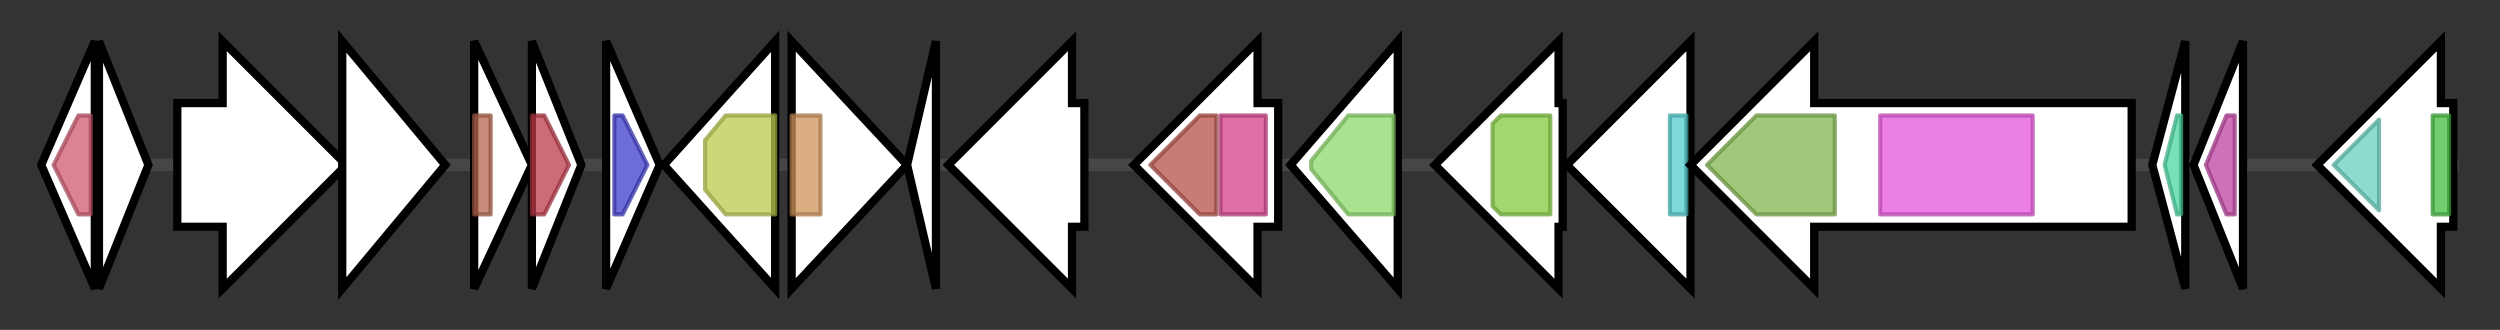 <svg version="1.1" baseProfile="full" xmlns="http://www.w3.org/2000/svg" width="606.333" height="80">
	<rect width="100%" height="100%" fill="#333333" stroke="none"/>
	<g>
		<line x1="10" y1="40.0" x2="596.333" y2="40.0" style="stroke:rgb(70,70,70); stroke-width:3 "/>
		<g>
			<title> (G339_RS0111955)
hypothetical protein</title>
			<polygon class=" (G339_RS0111955)
hypothetical protein" points="10,40 23,10 23,70" fill="rgb(255,255,255)" fill-opacity="1.0" stroke="rgb(0,0,0)" stroke-width="2"  />
			<g>
				<title>SnoaL (PF07366)
"SnoaL-like polyketide cyclase"</title>
				<polygon class="PF07366" points="13,40 19,28 22,28 22,52 19,52" stroke-linejoin="round" width="12" height="24" fill="rgb(206,89,111)" stroke="rgb(164,71,88)" stroke-width="1" opacity="0.75" />
			</g>
		</g>
		<g>
			<title> (G339_RS33370)
hypothetical protein</title>
			<polygon class=" (G339_RS33370)
hypothetical protein" points="24,10 36,40 24,70" fill="rgb(255,255,255)" fill-opacity="1.0" stroke="rgb(0,0,0)" stroke-width="2"  />
		</g>
		<g>
			<title> (G339_RS0111965)
hypothetical protein</title>
			<polygon class=" (G339_RS0111965)
hypothetical protein" points="43,25 54,25 54,10 84,40 54,70 54,55 43,55" fill="rgb(255,255,255)" fill-opacity="1.0" stroke="rgb(0,0,0)" stroke-width="2"  />
		</g>
		<g>
			<title> (G339_RS0111970)
hypothetical protein</title>
			<polygon class=" (G339_RS0111970)
hypothetical protein" points="83,10 108,40 83,70" fill="rgb(255,255,255)" fill-opacity="1.0" stroke="rgb(0,0,0)" stroke-width="2"  />
		</g>
		<g>
			<title> (G339_RS0111975)
helix-turn-helix domain-containing protein</title>
			<polygon class=" (G339_RS0111975)
helix-turn-helix domain-containing protein" points="115,10 129,40 115,70" fill="rgb(255,255,255)" fill-opacity="1.0" stroke="rgb(0,0,0)" stroke-width="2"  />
			<g>
				<title>HTH_17 (PF12728)
"Helix-turn-helix domain"</title>
				<rect class="PF12728" x="115" y="28" stroke-linejoin="round" width="4" height="24" fill="rgb(179,100,76)" stroke="rgb(143,80,60)" stroke-width="1" opacity="0.75" />
			</g>
		</g>
		<g>
			<title> (G339_RS0111980)
DUF4180 domain-containing protein</title>
			<polygon class=" (G339_RS0111980)
DUF4180 domain-containing protein" points="129,10 141,40 129,70" fill="rgb(255,255,255)" fill-opacity="1.0" stroke="rgb(0,0,0)" stroke-width="2"  />
			<g>
				<title>DUF4180 (PF13788)
"Domain of unknown function (DUF4180)"</title>
				<polygon class="PF13788" points="129,28 132,28 138,40 132,52 129,52" stroke-linejoin="round" width="11" height="24" fill="rgb(188,58,73)" stroke="rgb(150,46,58)" stroke-width="1" opacity="0.75" />
			</g>
		</g>
		<g>
			<title> (G339_RS0111985)
hypothetical protein</title>
			<polygon class=" (G339_RS0111985)
hypothetical protein" points="147,10 160,40 147,70" fill="rgb(255,255,255)" fill-opacity="1.0" stroke="rgb(0,0,0)" stroke-width="2"  />
			<g>
				<title>DUF5713 (PF18977)
"Family of unknown function (DUF5713)"</title>
				<polygon class="PF18977" points="149,28 151,28 157,40 151,52 149,52" stroke-linejoin="round" width="10" height="24" fill="rgb(62,59,202)" stroke="rgb(49,47,161)" stroke-width="1" opacity="0.75" />
			</g>
		</g>
		<g>
			<title> (G339_RS0111990)
NAD(P)H-binding protein</title>
			<polygon class=" (G339_RS0111990)
NAD(P)H-binding protein" points="161,40 188,10 188,70" fill="rgb(255,255,255)" fill-opacity="1.0" stroke="rgb(0,0,0)" stroke-width="2"  />
			<g>
				<title>NAD_binding_10 (PF13460)
"NAD(P)H-binding"</title>
				<polygon class="PF13460" points="171,34 176,28 188,28 188,52 176,52 171,46" stroke-linejoin="round" width="17" height="24" fill="rgb(188,201,78)" stroke="rgb(150,160,62)" stroke-width="1" opacity="0.75" />
			</g>
		</g>
		<g>
			<title> (G339_RS36605)
hypothetical protein</title>
			<polygon class=" (G339_RS36605)
hypothetical protein" points="192,10 220,40 192,70" fill="rgb(255,255,255)" fill-opacity="1.0" stroke="rgb(0,0,0)" stroke-width="2"  />
			<g>
				<title>HTH_31 (PF13560)
"Helix-turn-helix domain"</title>
				<rect class="PF13560" x="192" y="28" stroke-linejoin="round" width="7" height="24" fill="rgb(207,145,90)" stroke="rgb(165,116,72)" stroke-width="1" opacity="0.75" />
			</g>
		</g>
		<g>
			<title> (G339_RS0112000)
hypothetical protein</title>
			<polygon class=" (G339_RS0112000)
hypothetical protein" points="220,40 227,10 227,70" fill="rgb(255,255,255)" fill-opacity="1.0" stroke="rgb(0,0,0)" stroke-width="2"  />
		</g>
		<g>
			<title> (G339_RS0112005)
hypothetical protein</title>
			<polygon class=" (G339_RS0112005)
hypothetical protein" points="263,25 260,25 260,10 230,40 260,70 260,55 263,55" fill="rgb(255,255,255)" fill-opacity="1.0" stroke="rgb(0,0,0)" stroke-width="2"  />
		</g>
		<g>
			<title> (G339_RS0112010)
glucose 1-dehydrogenase</title>
			<polygon class=" (G339_RS0112010)
glucose 1-dehydrogenase" points="310,25 305,25 305,10 275,40 305,70 305,55 310,55" fill="rgb(255,255,255)" fill-opacity="1.0" stroke="rgb(0,0,0)" stroke-width="2"  />
			<g>
				<title>Glu_dehyd_C (PF16912)
"Glucose dehydrogenase C-terminus"</title>
				<polygon class="PF16912" points="279,40 291,28 295,28 295,52 291,52" stroke-linejoin="round" width="20" height="24" fill="rgb(183,80,73)" stroke="rgb(146,64,58)" stroke-width="1" opacity="0.75" />
			</g>
			<g>
				<title>ADH_N (PF08240)
"Alcohol dehydrogenase GroES-like domain"</title>
				<rect class="PF08240" x="296" y="28" stroke-linejoin="round" width="11" height="24" fill="rgb(211,65,138)" stroke="rgb(168,51,110)" stroke-width="1" opacity="0.75" />
			</g>
		</g>
		<g>
			<title> (G339_RS37670)
ABC transporter permease subunit</title>
			<polygon class=" (G339_RS37670)
ABC transporter permease subunit" points="313,40 339,10 339,70" fill="rgb(255,255,255)" fill-opacity="1.0" stroke="rgb(0,0,0)" stroke-width="2"  />
			<g>
				<title>ABC2_membrane (PF01061)
"ABC-2 type transporter"</title>
				<polygon class="PF01061" points="318,39 327,28 338,28 338,52 327,52 318,41" stroke-linejoin="round" width="20" height="24" fill="rgb(139,217,106)" stroke="rgb(111,173,84)" stroke-width="1" opacity="0.75" />
			</g>
		</g>
		<g>
			<title> (G339_RS33385)
ABC transporter ATP-binding protein</title>
			<polygon class=" (G339_RS33385)
ABC transporter ATP-binding protein" points="379,25 378,25 378,10 348,40 378,70 378,55 379,55" fill="rgb(255,255,255)" fill-opacity="1.0" stroke="rgb(0,0,0)" stroke-width="2"  />
			<g>
				<title>ABC_tran (PF00005)
"ABC transporter"</title>
				<polygon class="PF00005" points="362,30 364,28 376,28 376,52 364,52 362,50" stroke-linejoin="round" width="14" height="24" fill="rgb(129,201,63)" stroke="rgb(103,160,50)" stroke-width="1" opacity="0.75" />
			</g>
		</g>
		<g>
			<title> (G339_RS0112020)
Nif11-like leader peptide family natural product precursor</title>
			<polygon class=" (G339_RS0112020)
Nif11-like leader peptide family natural product precursor" points="410,25 410,25 410,10 380,40 410,70 410,55 410,55" fill="rgb(255,255,255)" fill-opacity="1.0" stroke="rgb(0,0,0)" stroke-width="2"  />
			<g>
				<title>Nif11 (PF07862)
"Nif11 domain"</title>
				<rect class="PF07862" x="405" y="28" stroke-linejoin="round" width="4" height="24" fill="rgb(82,202,204)" stroke="rgb(65,161,163)" stroke-width="1" opacity="0.75" />
			</g>
		</g>
		<g>
			<title> (G339_RS0112025)
type 2 lantipeptide synthetase LanM</title>
			<polygon class=" (G339_RS0112025)
type 2 lantipeptide synthetase LanM" points="517,25 440,25 440,10 410,40 440,70 440,55 517,55" fill="rgb(255,255,255)" fill-opacity="1.0" stroke="rgb(0,0,0)" stroke-width="2"  />
			<g>
				<title>LANC_like (PF05147)
"Lanthionine synthetase C-like protein"</title>
				<polygon class="PF05147" points="414,40 426,28 445,28 445,52 426,52" stroke-linejoin="round" width="34" height="24" fill="rgb(129,182,79)" stroke="rgb(103,145,63)" stroke-width="1" opacity="0.75" />
			</g>
			<g>
				<title>DUF4135 (PF13575)
"Domain of unknown function (DUF4135)"</title>
				<rect class="PF13575" x="456" y="28" stroke-linejoin="round" width="37" height="24" fill="rgb(228,84,217)" stroke="rgb(182,67,173)" stroke-width="1" opacity="0.75" />
			</g>
		</g>
		<g>
			<title> (G339_RS0112030)
cinnamycin family lantibiotic</title>
			<polygon class=" (G339_RS0112030)
cinnamycin family lantibiotic" points="522,40 530,10 530,70" fill="rgb(255,255,255)" fill-opacity="1.0" stroke="rgb(0,0,0)" stroke-width="2"  />
			<g>
				<title>DUF5973 (PF19398)
"Family of unknown function (DUF5973)"</title>
				<polygon class="PF19398" points="525,40 528,28 529,28 529,52 528,52" stroke-linejoin="round" width="7" height="24" fill="rgb(75,215,161)" stroke="rgb(60,172,128)" stroke-width="1" opacity="0.75" />
			</g>
		</g>
		<g>
			<title> (G339_RS0112035)
hypothetical protein</title>
			<polygon class=" (G339_RS0112035)
hypothetical protein" points="532,40 544,10 544,70" fill="rgb(255,255,255)" fill-opacity="1.0" stroke="rgb(0,0,0)" stroke-width="2"  />
			<g>
				<title>DUF5950 (PF19375)
"Family of unknown function (DUF5950)"</title>
				<polygon class="PF19375" points="535,40 540,28 542,28 542,52 540,52" stroke-linejoin="round" width="10" height="24" fill="rgb(191,66,160)" stroke="rgb(152,52,128)" stroke-width="1" opacity="0.75" />
			</g>
		</g>
		<g>
			<title> (G339_RS0112040)
LacI family transcriptional regulator</title>
			<polygon class=" (G339_RS0112040)
LacI family transcriptional regulator" points="595,25 592,25 592,10 562,40 592,70 592,55 595,55" fill="rgb(255,255,255)" fill-opacity="1.0" stroke="rgb(0,0,0)" stroke-width="2"  />
			<g>
				<title>Peripla_BP_3 (PF13377)
"Periplasmic binding protein-like domain"</title>
				<polygon class="PF13377" points="566,40 577,29 577,51" stroke-linejoin="round" width="15" height="24" fill="rgb(101,208,189)" stroke="rgb(80,166,151)" stroke-width="1" opacity="0.75" />
			</g>
			<g>
				<title>LacI (PF00356)
"Bacterial regulatory proteins, lacI family"</title>
				<rect class="PF00356" x="590" y="28" stroke-linejoin="round" width="4" height="24" fill="rgb(66,188,63)" stroke="rgb(52,150,50)" stroke-width="1" opacity="0.75" />
			</g>
		</g>
	</g>
</svg>
